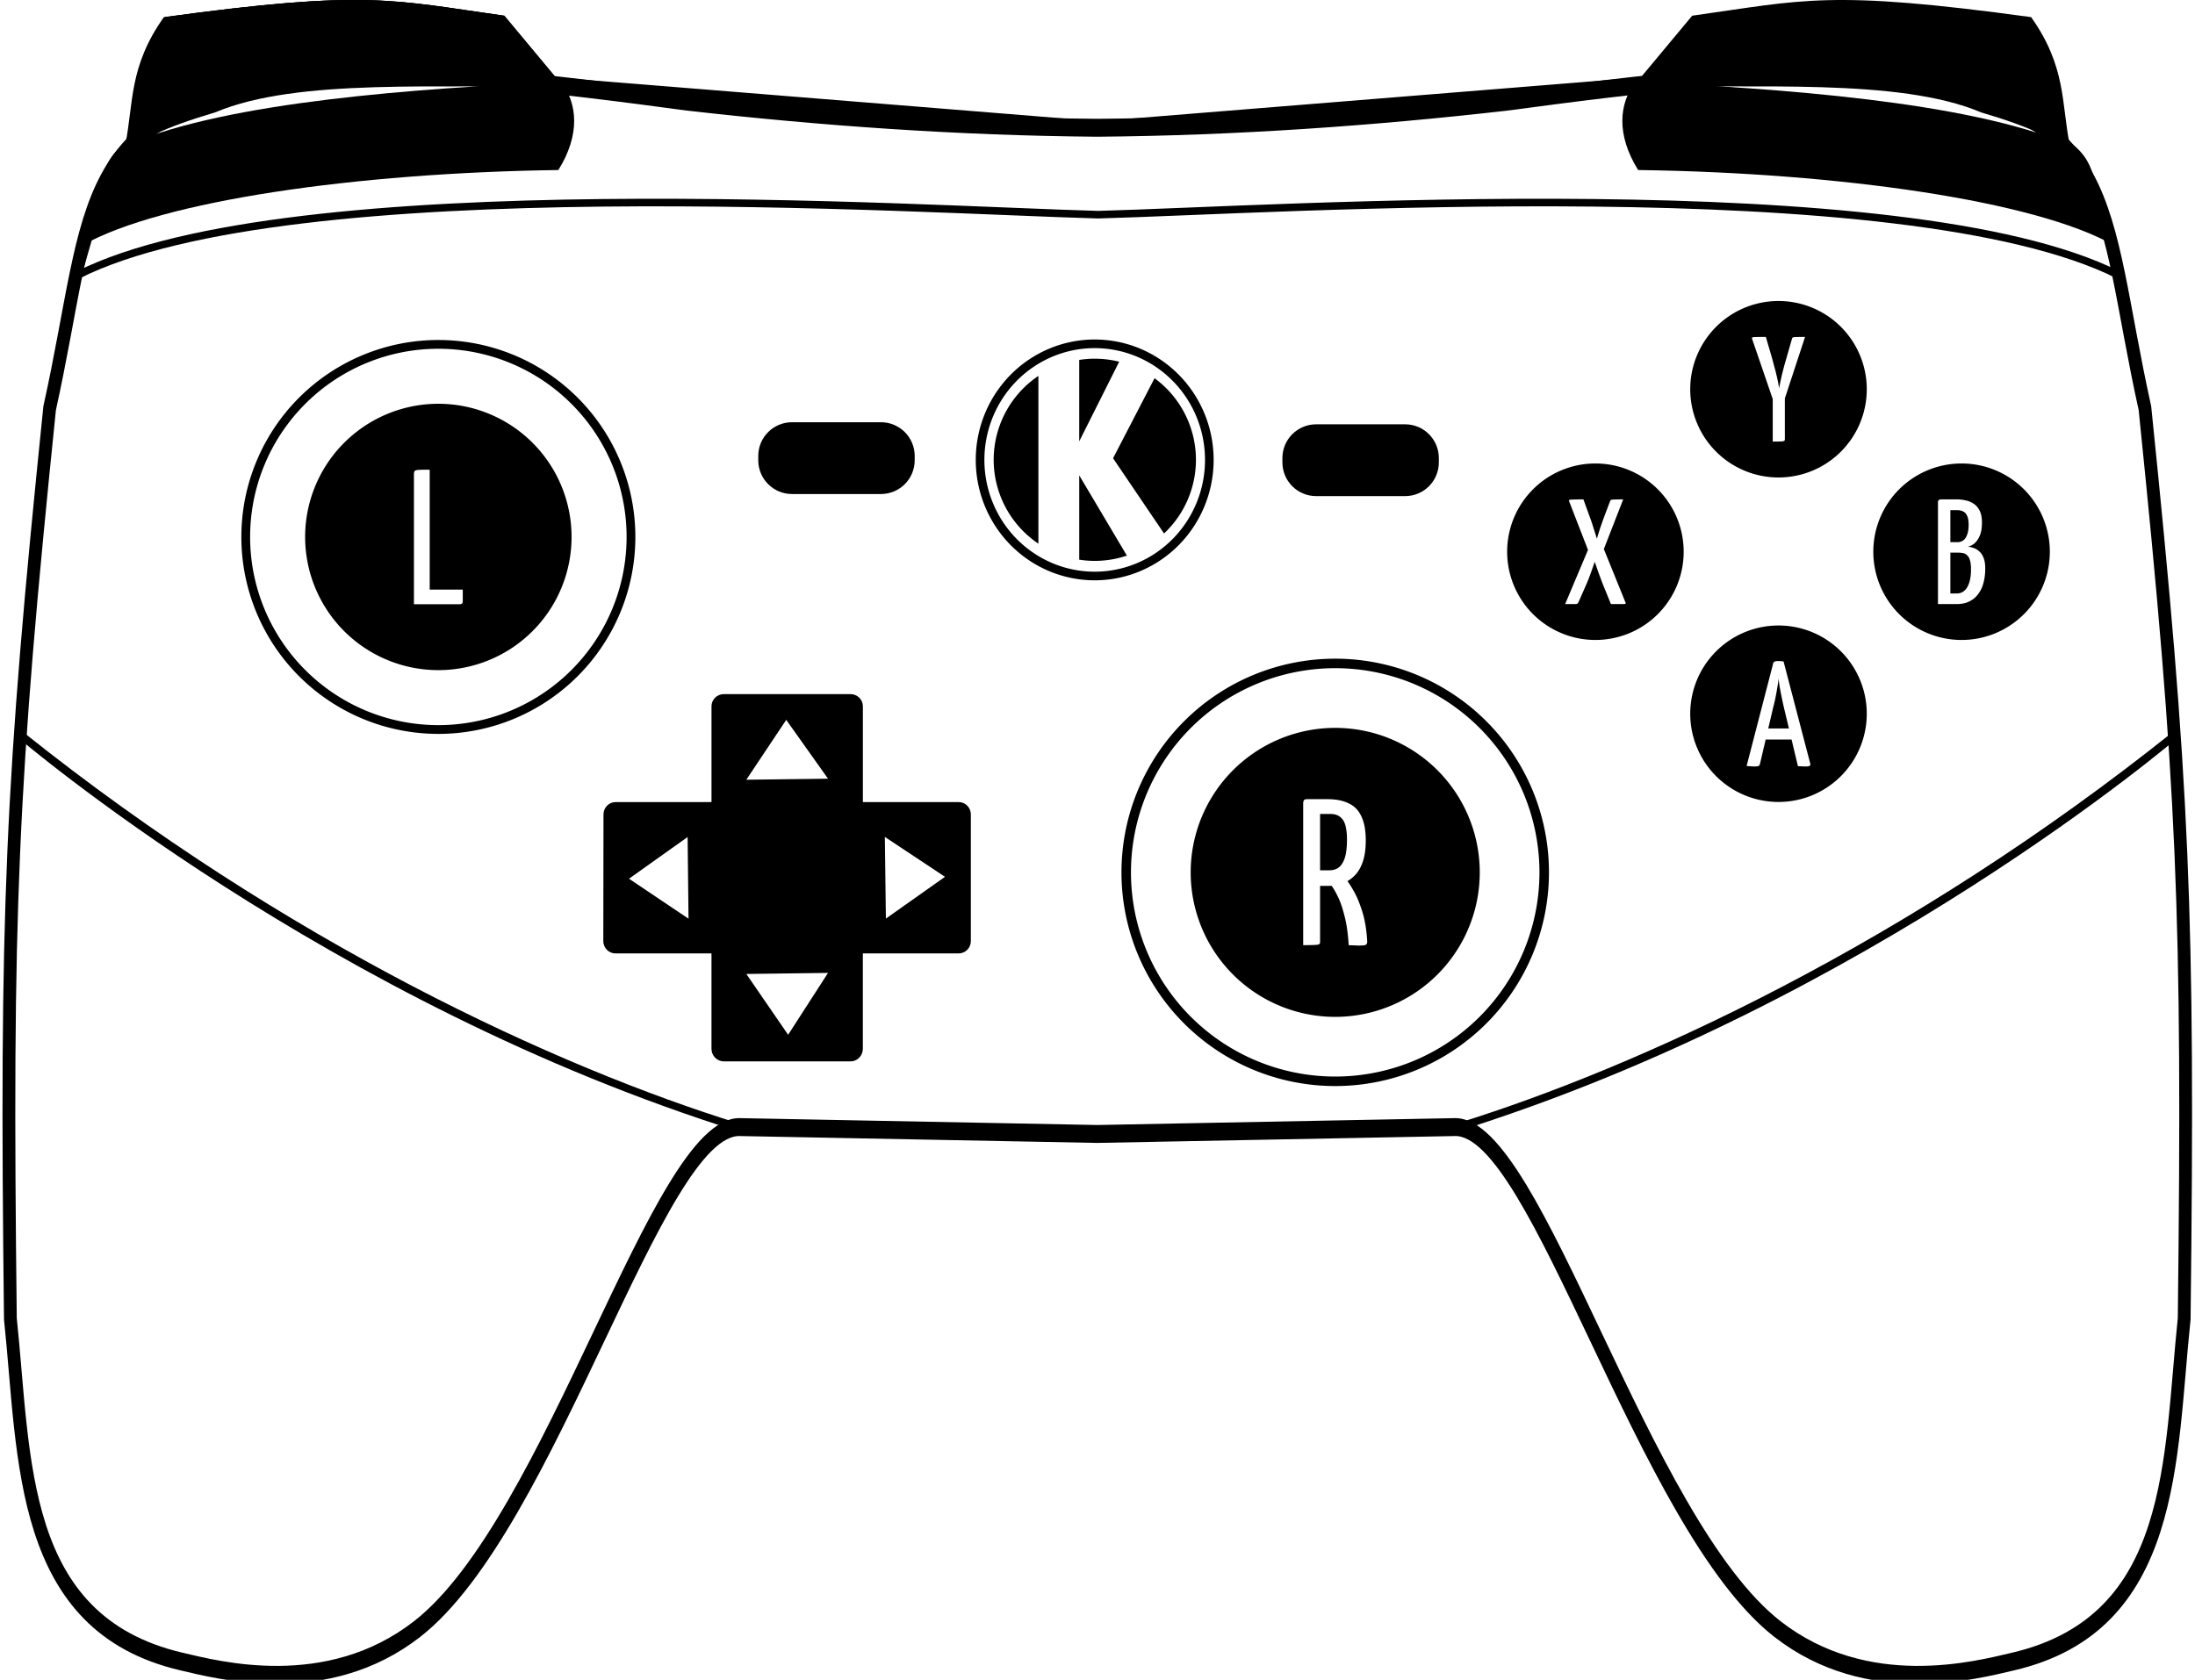 <?xml version="1.0" encoding="UTF-8" standalone="no"?>
<svg
   xmlns:dc="http://purl.org/dc/elements/1.1/"
   xmlns:cc="http://creativecommons.org/ns#"
   xmlns:rdf="http://www.w3.org/1999/02/22-rdf-syntax-ns#"
   xmlns:svg="http://www.w3.org/2000/svg"
   xmlns="http://www.w3.org/2000/svg"
   xmlns:sodipodi="http://sodipodi.sourceforge.net/DTD/sodipodi-0.dtd"
   xmlns:inkscape="http://www.inkscape.org/namespaces/inkscape"
   width="145"
   height="111"
   viewBox="0 0 145 111"
   version="1.1"
   id="svg5"
   xml:space="preserve"
   sodipodi:docname="xbox-optimized.svg"
   inkscape:version="1.0.1 (3bc2e813f5, 2020-09-07)"
   inkscape:export-filename="xbox.png"
   inkscape:export-xdpi="96"
   inkscape:export-ydpi="96"><sodipodi:namedview
   id="namedview7"
   pagecolor="#ffffff"
   bordercolor="#000000"
   borderopacity="0.25"
   inkscape:showpageshadow="2"
   inkscape:pageopacity="0.0"
   inkscape:pagecheckerboard="0"
   inkscape:deskcolor="#d1d1d1"
   inkscape:document-units="px"
   showgrid="false"
   inkscape:zoom="1.0052608"
   inkscape:cx="318.21198"
   inkscape:cy="107.00997"
   inkscape:window-width="1920"
   inkscape:window-height="1013"
   inkscape:window-x="0"
   inkscape:window-y="0"
   inkscape:window-maximized="1"
   inkscape:current-layer="g1778"
   showguides="false"
   inkscape:document-rotation="0"><sodipodi:guide
     position="58.069,57.787"
     orientation="0,-1"
     id="guide1444"
     inkscape:locked="false" /><sodipodi:guide
     position="60.903,48.217"
     orientation="0,-1"
     id="guide1450"
     inkscape:locked="false" /><sodipodi:guide
     position="47.805,46.974"
     orientation="1,0"
     id="guide1452"
     inkscape:locked="false" /><sodipodi:guide
     position="57.375,46.748"
     orientation="1,0"
     id="guide1454"
     inkscape:locked="false" /><sodipodi:guide
     position="28.957,84.647"
     orientation="1,0"
     id="guide2481"
     inkscape:locked="false" /><sodipodi:guide
     position="20.157,75.847"
     orientation="0,-1"
     id="guide2483"
     inkscape:locked="false" /><sodipodi:guide
     position="88.178,63.25"
     orientation="1,0"
     id="guide2547"
     inkscape:locked="false" /><sodipodi:guide
     position="97.721,53.706"
     orientation="0,-1"
     id="guide2549"
     inkscape:locked="false" /></sodipodi:namedview>
    <defs
   id="defs2"><inkscape:path-effect
   effect="join_type"
   id="path-effect1296"
   is_visible="true"
   lpeversion="1"
   linecap_type="butt"
   line_width="1.104"
   linejoin_type="extrp_arc"
   miter_limit="100"
   attempt_force_join="true" />
        <inkscape:path-effect
   effect="mirror_symmetry"
   center_point="101.202,69.126"
   id="path-effect1236"
   is_visible="true"
   lpeversion="1.2"
   lpesatellites="#path399"
   mode="vertical"
   discard_orig_path="false"
   fuse_paths="false"
   oposite_fuse="false"
   split_items="true"
   split_open="false"
   link_styles="false"
   start_point="101.202,13.462"
   end_point="101.202,124.79" />
        <inkscape:path-effect
   effect="mirror_symmetry"
   center_point="101.249,57.351"
   id="path-effect1211"
   is_visible="true"
   lpeversion="1.2"
   lpesatellites=""
   mode="vertical"
   discard_orig_path="false"
   fuse_paths="true"
   oposite_fuse="true"
   split_items="false"
   split_open="false"
   link_styles="false"
   start_point="101.249,1.687"
   end_point="101.249,113.015" />
        <inkscape:path-effect
   effect="mirror_symmetry"
   start_point="48.461,81.318"
   end_point="48.461,185.139"
   center_point="48.461,133.228"
   id="path-effect1895"
   is_visible="true"
   lpeversion="1.2"
   lpesatellites=""
   mode="vertical"
   discard_orig_path="false"
   fuse_paths="true"
   oposite_fuse="true"
   split_items="false"
   split_open="false"
   link_styles="false" />
        <inkscape:path-effect
   effect="mirror_symmetry"
   start_point="43.977,10.73"
   end_point="43.977,287.701"
   center_point="43.977,149.216"
   id="path-effect1794"
   is_visible="true"
   lpeversion="1.2"
   lpesatellites=""
   mode="vertical"
   discard_orig_path="false"
   fuse_paths="false"
   oposite_fuse="false"
   split_items="false"
   split_open="false"
   link_styles="false" />
        <inkscape:path-effect
   effect="mirror_symmetry"
   center_point="167.448,18.743"
   id="path-effect1236-7"
   is_visible="true"
   lpeversion="1.2"
   lpesatellites=""
   mode="vertical"
   discard_orig_path="false"
   fuse_paths="false"
   oposite_fuse="false"
   split_items="true"
   split_open="false"
   link_styles="false"
   start_point="167.448,14.499"
   end_point="167.448,22.986" />
        <inkscape:path-effect
   effect="mirror_symmetry"
   center_point="73.37,-5.8"
   id="path-effect1211-7"
   is_visible="true"
   lpeversion="1.2"
   lpesatellites=""
   mode="vertical"
   discard_orig_path="false"
   fuse_paths="true"
   oposite_fuse="true"
   split_items="false"
   split_open="false"
   link_styles="false"
   start_point="73.37,-61.464"
   end_point="73.37,49.864" /></defs>
    <g
   id="g1778"
   inkscape:groupmode="layer"
   inkscape:label="Controller">
        
        <g
   id="base"
   transform="translate(-0.251,1.319e-4)"><rect
     style="opacity:0.001;fill:#000000;stroke-width:3.133;stroke-linecap:round;stroke-opacity:0.598"
     id="rect1685"
     width="145.099"
     height="111.328"
     x="0.251"
     y="-0" /><rect
     style="opacity:1;fill:#000000;stroke-width:3.274;stroke-linecap:round;stroke-opacity:0.598"
     id="rect1572"
     width="10"
     height="10"
     x="47.251"
     y="53" /><path
     id="rect908"
     transform="matrix(0.765,0,0,1.072,35.664,-87.198)"
     d="m 83.895,87.604 c 10.492,-1.009 25.46,-2.357 33.248,-1.513 19.84,2.152 17.88,7.812 21.784,20.41 3.333,23.202 3.806,31.081 3.39,56.127 -1.277,8.643 -0.639,18.774 -14.769,21.13 -3.172,0.529 -12.561,2.326 -20.344,-1.996 -11.687,-6.49 -20.731,-31.044 -27.863,-30.947 l -30.88,0.424 -30.88,-0.424 c -7.131,-0.098 -16.175,24.456 -27.863,30.947 -7.784,4.322 -17.172,2.525 -20.344,1.996 -14.13,-2.356 -13.491,-12.486 -14.769,-21.13 -0.417,-25.046 0.057,-32.925 3.39,-56.127 3.904,-12.598 1.944,-18.258 21.784,-20.41 7.788,-0.845 22.756,0.504 33.248,1.513 11.507,0.937 23.412,1.543 35.434,1.613 12.023,-0.07 23.928,-0.676 35.434,-1.613 z"
     style="opacity:1;fill:none;fill-rule:nonzero;stroke:#000000;stroke-width:1.104;stroke-dasharray:none;stroke-opacity:1;paint-order:stroke markers fill"
     sodipodi:nodetypes="csccsssccc"
     inkscape:label="Controller"
     inkscape:original-d="m 83.894733,87.604329 c 10.491578,-1.008536 25.459807,-2.357184 33.247957,-1.512505 19.84007,2.151793 17.88022,7.812276 21.78414,20.410236 3.33277,23.2019 3.80644,31.08118 3.38972,56.12705 -1.27734,8.64321 -0.63866,18.77388 -14.76867,21.12968 -3.17205,0.52885 -12.56057,2.3262 -20.34433,-1.99627 -11.687294,-6.49018 -20.731442,-31.04437 -27.862715,-30.94653 l -31.160402,0.42752 0.01731,-62.024249 c 12.111831,-0.06264 24.106618,-0.670634 35.69699,-1.614932 z"
     inkscape:path-effect="#path-effect1895"
     class="UnoptimicedTransforms" /><path
     style="fill:none;stroke:#000000;stroke-width:0.5;stroke-dasharray:none;stroke-opacity:1;paint-order:stroke markers fill"
     d="M 168.938,13.847 C 168.447,12.333 168.35,10.846 161.463,8.877 155.751,6.542 145.937,7.338 137.701,7.092 L 101.249,9.949 64.797,7.092 c -8.236,0.246 -18.05,-0.549 -23.762,1.785 -6.888,1.97 -6.984,3.456 -7.476,4.97 l -1.792,6.012 c 14.594,-7.101 57.493,-4.289 69.481,-3.986 11.988,-0.303 54.887,-3.116 69.481,3.986 z"
     id="path1177"
     sodipodi:nodetypes="ccccccc"
     inkscape:path-effect="#path-effect1211"
     inkscape:original-d="M 168.93835,13.846894 C 168.44703,12.332547 168.35033,10.846287 161.46266,8.8767 155.7507,6.542471 145.93664,7.3382242 137.70098,7.091929 l -39.117077,3.065956 c 0.433965,12.900303 0.201477,5.712631 0.200121,5.726191 6.386716,0.282055 56.020376,-3.774903 71.946176,3.974715 z"
     class="UnoptimicedTransforms"
     transform="matrix(0.97,0,0,1,-25.418,-1.688)"
     inkscape:label="Controller 3D Line" /><path
     style="fill:none;stroke:#000000;stroke-width:0.5;stroke-dasharray:none;stroke-opacity:1;paint-order:stroke markers fill"
     d="M 97.52,13.06 C 109.986,9.285 128.211,1.069 146.095,-12.929 c 0,0 -20.879,17.536 -48.575,25.989 z m -48.3,0 C 36.754,9.285 18.529,1.069 0.646,-12.929 c 0,0 20.879,17.536 48.575,25.989 z"
     id="path1177-9"
     sodipodi:nodetypes="ccc"
     inkscape:path-effect="#path-effect1211-7"
     inkscape:original-d="M 97.519863,13.059575 C 109.98622,9.2849122 128.21083,1.0689357 146.09468,-12.928929 c 0,0 -20.87902,17.5363836 -48.574817,25.988504 z"
     class="UnoptimicedTransforms"
     transform="matrix(0.979,0,0,1,0.949,61.464)"
     inkscape:label="Controller Arm Lines" /></g></g>
    <g
   id="right-trigger"
   inkscape:label="Right Trigger Button"><path
     style="fill:#000000;fill-opacity:1;stroke:none;stroke-width:0.665;stroke-dasharray:none;stroke-dashoffset:0;stroke-opacity:1;paint-order:stroke markers fill"
     d="m 137.966,18.866 3.754,-4.367 c 7.59,-1.027 9.299,-1.738 23.105,0.094 2.393,3.259 2.066,5.692 2.623,8.393 l -11.441,-4.669 z"
     id="path1170"
     sodipodi:nodetypes="cccccc"
     inkscape:path-effect="#path-effect1236"
     inkscape:original-d="m 137.96607,18.866364 3.7536,-4.366992 c 7.58961,-1.027452 9.29901,-1.737567 23.10544,0.09354 2.39293,3.258854 2.06579,5.691714 2.62298,8.393113 l -11.44083,-4.669119 z"
     class="UnoptimicedTransforms"
     transform="matrix(0.969,0,0,1,-25.542,-13.462)"
     inkscape:label="path2" /><path
     transform="matrix(-0.969,0,0,1,170.642,-13.462)"
     class="UnoptimicedTransforms"
     id="path399"
     d="m 137.966,18.866 3.754,-4.367 c 7.59,-1.027 9.299,-1.738 23.105,0.094 2.393,3.259 2.066,5.692 2.623,8.393 l -11.441,-4.669 z"
     style="fill:#000000;fill-opacity:1;stroke:none;stroke-width:0.665;stroke-dasharray:none;stroke-dashoffset:0;stroke-opacity:1;paint-order:stroke markers fill" /><path
     transform="matrix(-0.969,0,0,1,170.542,-13.462)"
     id="mirror-path-effect1236"
     d="m 137.966,18.866 3.754,-4.367 c 7.59,-1.027 9.299,-1.738 23.105,0.094 2.393,3.259 2.066,5.692 2.623,8.393 l -11.441,-4.669 z"
     style="fill:#000000;fill-opacity:1;stroke:none;stroke-width:0.665;stroke-dasharray:none;stroke-dashoffset:0;stroke-opacity:1;paint-order:stroke markers fill" /></g>
    <g
   id="right-shoulder"
   inkscape:label="Right Shoulder Button"><path
     style="fill:#000000;fill-opacity:1;stroke:none;stroke-width:0.265;stroke-dasharray:none;stroke-dashoffset:0;stroke-opacity:1;paint-order:stroke markers fill"
     d="m 138.023,18.989 c -1.499,-2.333 -1.309,-4.371 -0.189,-5.831 9.871,0.447 22.572,1.299 29.482,4.12 1.251,1.276 2.316,3.374 3.11,6.664 -5.341,-2.914 -18.618,-4.77 -32.403,-4.953 z"
     id="path1170-5"
     sodipodi:nodetypes="ccccc"
     transform="matrix(0.969,0,0,1,-25.53,-7.754)"
     inkscape:label="path" /></g>
    <g
   id="g1543"
   inkscape:groupmode="layer"
   inkscape:label="Start Button"
   transform="translate(-26.499,-13.462)"><path
     id="mid-right"
     style="stroke-width:0.369;paint-order:stroke markers fill"
     inkscape:label="Start Button Graphic"
     transform="matrix(1.085,0,0,1.085,56.131,19.305)"
     d="m 52.826,20.456 h 5.407 c 1.141,0 2.059,0.918 2.059,2.059 v 0.255 c 0,1.141 -0.918,2.059 -2.059,2.059 h -5.407 c -1.141,0 -2.059,-0.918 -2.059,-2.059 v -0.255 c 0,-1.141 0.918,-2.059 2.059,-2.059 z" /></g>
    <g
   id="g1540"
   inkscape:groupmode="layer"
   inkscape:label="Back Button"
   transform="translate(-26.499,-13.462)"><path
     id="mid-left"
     style="stroke-width:0.369;paint-order:stroke markers fill"
     inkscape:label="Back Button Graphic"
     transform="matrix(1.085,0,0,1.085,56.131,19.305)"
     d="m 20.914,20.329 h 5.407 c 1.141,0 2.059,0.918 2.059,2.059 v 0.255 c 0,1.141 -0.918,2.059 -2.059,2.059 h -5.407 c -1.141,0 -2.059,-0.918 -2.059,-2.059 v -0.255 c 0,-1.141 0.918,-2.059 2.059,-2.059 z" /></g>
    <g
   id="g3162-9"
   transform="matrix(1.085,0,0,1.085,33.178,5.842)"
   inkscape:label="Right Axis"
   inkscape:groupmode="layer"><path
     id="r-pad-outline"
     style="fill:none;stroke:#000000;stroke-width:0.579;paint-order:stroke markers fill"
     inkscape:label="Right Axis Base"
     d="M 63.439,47.745 A 12.725,12.725 0 0 1 50.715,60.469 12.725,12.725 0 0 1 37.99,47.745 12.725,12.725 0 0 1 50.715,35.02 12.725,12.725 0 0 1 63.439,47.745 Z" /><path
     id="r-pad"
     style="fill:#000000;fill-opacity:1;stroke:none;stroke-width:0.4;stroke-dasharray:none;stroke-dashoffset:0;stroke-opacity:1;paint-order:stroke markers fill"
     d="m 50.715,38.945 a 8.8,8.8 0 0 0 -8.8,8.8 8.8,8.8 0 0 0 8.8,8.8 8.8,8.8 0 0 0 8.8,-8.8 8.8,8.8 0 0 0 -8.8,-8.8 z m -1.734,4.342 h 0.609 0.648 c 0.533,0 0.974,0.089 1.321,0.267 0.347,0.169 0.601,0.44 0.762,0.812 0.169,0.364 0.254,0.843 0.254,1.435 0,0.525 -0.064,0.965 -0.191,1.321 -0.119,0.347 -0.288,0.626 -0.508,0.838 -0.126,0.126 -0.266,0.231 -0.417,0.318 0.112,0.148 0.238,0.346 0.379,0.596 0.186,0.322 0.36,0.737 0.521,1.245 0.161,0.508 0.263,1.118 0.305,1.829 0,0.093 -0.025,0.161 -0.076,0.203 -0.051,0.034 -0.199,0.051 -0.445,0.051 -0.076,0 -0.169,-0.004 -0.279,-0.013 -0.102,0 -0.212,-0.004 -0.33,-0.012 -0.042,-0.728 -0.131,-1.338 -0.267,-1.829 -0.127,-0.5 -0.267,-0.893 -0.419,-1.181 -0.135,-0.277 -0.254,-0.478 -0.359,-0.607 -0.078,0.006 -0.157,0.009 -0.238,0.009 h -0.457 v 3.404 c 0,0.068 -0.017,0.114 -0.051,0.14 -0.025,0.025 -0.11,0.043 -0.254,0.051 -0.144,0.009 -0.386,0.013 -0.724,0.013 v -8.687 l 0.026,-0.101 c 0.025,-0.068 0.089,-0.101 0.191,-0.101 z m 0.812,0.902 v 3.429 h 0.559 c 0.237,0 0.432,-0.059 0.584,-0.178 0.161,-0.127 0.284,-0.326 0.368,-0.597 0.085,-0.279 0.127,-0.644 0.127,-1.093 0,-0.322 -0.029,-0.601 -0.089,-0.838 -0.059,-0.237 -0.165,-0.415 -0.317,-0.533 -0.144,-0.127 -0.343,-0.191 -0.597,-0.191 z" /></g>
    <g
   id="g1031"
   inkscape:label="D-pad Up"
   inkscape:groupmode="layer"
   transform="translate(-26.499,-13.462)"><path
     id="up"
     style="fill:#000000;fill-opacity:1;stroke:none;stroke-width:0.264;stroke-dasharray:none;stroke-dashoffset:0;stroke-opacity:1;paint-order:stroke markers fill"
     d="m 74.316,59.328 c -0.452,0 -0.816,0.359 -0.816,0.805 -10e-7,6.552 0,0 -10e-7,6.552 10,0 0,0 10,0 v -6.552 c 0,-0.446 -0.364,-0.805 -0.816,-0.805 z m 4.121,1.701 2.761,3.888 -5.397,0.068 z"
     sodipodi:nodetypes="scccssscccc" /></g>
    <g
   id="g1031-3"
   inkscape:label="D-pad Right"
   inkscape:groupmode="layer"><path
     id="right"
     style="fill:#000000;fill-opacity:1;stroke:none;stroke-width:0.264;stroke-dasharray:none;stroke-dashoffset:0;stroke-opacity:1;paint-order:stroke markers fill"
     d="m 56.744,53 v 10 c 6.581,0 0,0 6.581,0 0.448,0 0.809,-0.364 0.809,-0.816 v -8.368 c 0,-0.452 -0.361,-0.816 -0.809,-0.816 -6.581,0 0,0 -6.581,0 z m 1.708,2.302 3.974,2.636 -3.905,2.761 z"
     sodipodi:nodetypes="cccsscccccc" /></g>
    <g
   id="g1031-3-5"
   inkscape:label="D-pad Down"
   inkscape:groupmode="layer"><path
     id="down"
     style="fill:#000000;fill-opacity:1;stroke:none;stroke-width:0.268;stroke-dasharray:none;stroke-dashoffset:0;stroke-opacity:1;paint-order:stroke markers fill"
     d="m 47,62.531 c 2e-6,6.77 0,0 2e-6,6.77 0,0.461 0.364,0.833 0.816,0.833 h 8.367 c 0.452,0 0.816,-0.372 0.816,-0.833 0,-6.77 0,0 0,-6.77 z m 7.699,1.757 -2.636,4.088 -2.761,-4.018 z"
     sodipodi:nodetypes="ccssccccccc" /></g>
    <g
   id="g1031-3-5-6"
   inkscape:label="D-pad Left"
   inkscape:groupmode="layer"><path
     id="left"
     style="fill:#000000;fill-opacity:1;stroke:none;stroke-width:0.263;stroke-dasharray:none;stroke-dashoffset:0;stroke-opacity:1;paint-order:stroke markers fill"
     d="m 40.669,53 c -0.444,0 -0.802,0.363 -0.803,0.815 l -0.012,8.368 c -6.46e-4,0.452 0.356,0.817 0.8,0.817 l 6.528,10e-6 c 0.002,-10 0.002,0 0.002,-10 z m 4.754,2.309 0.06,5.397 -3.932,-2.642 z"
     sodipodi:nodetypes="ssssccscccc" /></g>
    <g
   id="g1023"
   inkscape:label="Guide Button"
   inkscape:groupmode="layer"><path
   id="path1377-2"
   style="fill:none;stroke:#000000;stroke-width:0.57;paint-order:stroke markers fill"
   d="m 79.887,30.39 a 7.572,7.671 0 0 1 -7.572,7.671 7.572,7.671 0 0 1 -7.572,-7.671 7.572,7.671 0 0 1 7.572,-7.671 7.572,7.671 0 0 1 7.572,7.671 z" /><path
   id="center"
   style="fill:#000000;fill-opacity:1;stroke:none;stroke-width:0.5;stroke-dasharray:none;stroke-dashoffset:0;stroke-opacity:1;paint-order:stroke markers fill"
   inkscape:label="path1377"
   d="m 72.322,23.702 a 6.681,6.681 0 0 0 -1.029,0.081 v 5.38 l 2.64,-5.263 a 6.681,6.681 0 0 0 -1.611,-0.197 z m -3.726,1.137 a 6.681,6.681 0 0 0 -2.954,5.543 6.681,6.681 0 0 0 2.954,5.543 z m 7.673,0.153 -2.741,5.288 3.367,4.972 a 6.681,6.681 0 0 0 2.108,-4.869 6.681,6.681 0 0 0 -2.734,-5.39 z m -4.975,6.421 v 5.569 a 6.681,6.681 0 0 0 1.029,0.081 6.681,6.681 0 0 0 2.118,-0.349 z" />
        </g>
    <g
   id="g1605"
   transform="matrix(0.89,0,0,0.89,-14.436,-13.04)"
   inkscape:label="Y Button"
   inkscape:groupmode="layer"><path
     id="y-button"
     style="stroke:none;stroke-width:0.49;paint-order:stroke markers fill"
     d="m 148.227,37 a 6.551,6.551 0 0 0 -6.551,6.551 6.551,6.551 0 0 0 6.551,6.551 6.551,6.551 0 0 0 6.552,-6.551 6.551,6.551 0 0 0 -6.552,-6.551 z m -0.939,2.665 0.444,1.521 c 0.052,0.178 0.107,0.385 0.167,0.622 0.067,0.229 0.126,0.459 0.178,0.688 0.059,0.229 0.103,0.436 0.133,0.621 0.037,0.178 0.059,0.307 0.067,0.389 0.007,-0.081 0.029,-0.211 0.066,-0.389 0.037,-0.185 0.082,-0.392 0.134,-0.621 l 0.177,-0.688 c 0.067,-0.237 0.126,-0.444 0.178,-0.622 l 0.389,-1.354 c 0.015,-0.059 0.037,-0.1 0.067,-0.122 0.037,-0.022 0.122,-0.033 0.256,-0.033 0.133,-0.007 0.351,-0.011 0.655,-0.011 l -1.499,4.565 v 3.029 c 0,0.059 -0.015,0.1 -0.045,0.122 -0.022,0.022 -0.096,0.037 -0.222,0.045 -0.118,0.007 -0.329,0.011 -0.633,0.011 v -3.16 l -1.532,-4.468 c -0.015,-0.052 -0.011,-0.085 0.011,-0.1 0.03,-0.022 0.119,-0.033 0.267,-0.033 0.148,-0.007 0.396,-0.011 0.743,-0.011 z" /></g>
    <g
   id="g1605-6"
   transform="matrix(0.89,0,0,0.89,-26.53,-2.303)"
   inkscape:label="X Button"
   inkscape:groupmode="layer"><path
     id="x-button"
     style="stroke:none;stroke-width:0.49;paint-order:stroke markers fill"
     d="m 148.227,36.999 a 6.551,6.551 0 0 0 -6.551,6.552 6.551,6.551 0 0 0 6.551,6.551 6.551,6.551 0 0 0 6.551,-6.551 6.551,6.551 0 0 0 -6.551,-6.552 z m -0.892,2.665 0.455,1.255 c 0.118,0.311 0.222,0.618 0.311,0.922 0.096,0.296 0.174,0.544 0.234,0.744 0.059,-0.2 0.137,-0.452 0.233,-0.755 0.104,-0.303 0.211,-0.607 0.322,-0.911 l 0.422,-1.11 c 0.022,-0.044 0.044,-0.078 0.066,-0.1 0.03,-0.022 0.111,-0.033 0.245,-0.033 0.133,-0.007 0.355,-0.012 0.666,-0.012 l -1.436,3.689 1.591,3.928 c 0.03,0.044 0.037,0.081 0.023,0.111 -0.015,0.03 -0.052,0.045 -0.112,0.045 h -0.977 l -0.61,-1.499 c -0.118,-0.311 -0.233,-0.618 -0.344,-0.921 -0.097,-0.292 -0.179,-0.525 -0.25,-0.718 -0.065,0.194 -0.146,0.427 -0.25,0.718 -0.104,0.303 -0.222,0.61 -0.355,0.921 l -0.611,1.388 c -0.044,0.074 -0.111,0.111 -0.2,0.111 h -0.777 l 1.695,-4.021 -1.395,-3.596 c -0.022,-0.052 -0.019,-0.089 0.011,-0.111 0.037,-0.022 0.133,-0.033 0.289,-0.033 0.155,-0.007 0.407,-0.012 0.755,-0.012 z" /></g>
    <g
   id="g1605-1"
   transform="matrix(0.89,0,0,0.89,-2.342,-2.303)"
   inkscape:label="B Button"
   inkscape:groupmode="layer"><path
     id="b-button"
     style="stroke:none;stroke-width:0.49;paint-order:stroke markers fill"
     d="m 148.227,36.999 a 6.551,6.551 0 0 0 -6.551,6.552 6.551,6.551 0 0 0 6.551,6.551 6.551,6.551 0 0 0 6.551,-6.551 6.551,6.551 0 0 0 -6.551,-6.552 z m -1.454,2.665 h 1.1 c 0.222,0 0.444,0.026 0.666,0.078 0.222,0.044 0.422,0.13 0.6,0.256 0.178,0.118 0.322,0.289 0.433,0.511 0.111,0.222 0.167,0.514 0.167,0.877 0,0.407 -0.056,0.736 -0.167,0.988 -0.111,0.252 -0.248,0.444 -0.411,0.577 -0.163,0.126 -0.326,0.2 -0.488,0.222 0.126,0.007 0.263,0.037 0.411,0.089 0.155,0.044 0.3,0.126 0.433,0.244 0.141,0.111 0.251,0.27 0.333,0.477 0.089,0.207 0.133,0.477 0.133,0.81 0,0.37 -0.037,0.7 -0.111,0.989 -0.067,0.289 -0.166,0.536 -0.3,0.743 -0.126,0.207 -0.278,0.382 -0.455,0.522 -0.178,0.133 -0.37,0.233 -0.577,0.3 -0.207,0.059 -0.429,0.089 -0.666,0.089 h -1.399 v -7.561 c 0,-0.067 0.019,-0.119 0.056,-0.156 0.044,-0.037 0.126,-0.056 0.244,-0.056 z m 0.622,0.8 v 2.376 h 0.544 c 0.155,0 0.292,-0.044 0.411,-0.133 0.126,-0.089 0.222,-0.23 0.289,-0.422 0.074,-0.192 0.112,-0.436 0.112,-0.732 0,-0.303 -0.041,-0.533 -0.123,-0.688 -0.074,-0.155 -0.174,-0.259 -0.3,-0.311 -0.126,-0.059 -0.259,-0.089 -0.4,-0.089 z m 0,3.153 v 3.031 h 0.5 c 0.141,0 0.27,-0.033 0.389,-0.1 0.126,-0.067 0.237,-0.171 0.333,-0.311 0.096,-0.148 0.171,-0.333 0.222,-0.555 0.059,-0.222 0.088,-0.493 0.088,-0.811 0,-0.289 -0.025,-0.514 -0.077,-0.677 -0.044,-0.17 -0.115,-0.296 -0.211,-0.378 -0.089,-0.089 -0.196,-0.144 -0.322,-0.166 -0.126,-0.022 -0.263,-0.034 -0.411,-0.034 z" /></g>
    <g
   id="g1605-1-9"
   inkscape:label="A Button"
   inkscape:groupmode="layer"
   transform="matrix(0.89,0,0,0.89,-14.436,8.402)"><path
     id="a-button"
     style="stroke:none;stroke-width:0.49;paint-order:stroke markers fill"
     d="m 148.227,37 a 6.551,6.551 0 0 0 -6.551,6.551 6.551,6.551 0 0 0 6.551,6.551 6.551,6.551 0 0 0 6.552,-6.551 6.551,6.551 0 0 0 -6.552,-6.551 z m -0.046,2.638 c 0.074,0 0.148,0.004 0.222,0.011 0.081,0.007 0.148,0.015 0.2,0.023 l 1.988,7.605 c 0.015,0.059 -0.004,0.108 -0.056,0.145 -0.044,0.03 -0.155,0.044 -0.333,0.044 -0.067,0 -0.145,-0.004 -0.233,-0.011 -0.081,0 -0.181,-0.004 -0.3,-0.011 l -0.472,-1.977 h -1.922 l -0.426,1.821 c -0.015,0.059 -0.044,0.104 -0.089,0.134 -0.044,0.03 -0.155,0.044 -0.333,0.044 -0.059,0 -0.141,-0.004 -0.245,-0.011 -0.104,-0.007 -0.211,-0.015 -0.322,-0.022 l 1.976,-7.638 c 0.022,-0.104 0.137,-0.156 0.344,-0.156 z m 0.055,1.288 c -0.015,0.178 -0.044,0.388 -0.089,0.633 -0.037,0.237 -0.081,0.485 -0.133,0.744 -0.052,0.259 -0.111,0.514 -0.178,0.766 l -0.369,1.576 h 1.534 l -0.376,-1.576 c -0.059,-0.252 -0.114,-0.507 -0.166,-0.766 -0.052,-0.259 -0.1,-0.507 -0.145,-0.744 -0.037,-0.244 -0.063,-0.455 -0.078,-0.633 z" /></g>
    <g
   id="g3162"
   inkscape:label="Left Axis"
   inkscape:groupmode="layer"><path
     id="l-pad-outline"
     style="fill:none;stroke:#000000;stroke-width:0.579;paint-order:stroke markers fill"
     inkscape:label="Left Axis Base"
     d="M 41.682,35.481 A 12.725,12.725 0 0 1 28.957,48.205 12.725,12.725 0 0 1 16.233,35.481 12.725,12.725 0 0 1 28.957,22.756 12.725,12.725 0 0 1 41.682,35.481 Z" /><path
     id="l-pad"
     style="fill:#000000;fill-opacity:1;stroke:none;stroke-width:0.4;stroke-dasharray:none;stroke-dashoffset:0;stroke-opacity:1;paint-order:stroke markers fill"
     d="m 28.957,26.681 a 8.8,8.8 0 0 0 -8.8,8.8 8.8,8.8 0 0 0 8.8,8.8 8.8,8.8 0 0 0 8.8,-8.8 8.8,8.8 0 0 0 -8.8,-8.8 z m -0.571,4.355 v 7.925 h 2.184 v 0.762 c 0,0.085 -0.021,0.139 -0.063,0.165 -0.034,0.025 -0.08,0.038 -0.14,0.038 h -3.023 v -8.598 c 0,-0.093 0.017,-0.161 0.051,-0.203 0.034,-0.042 0.123,-0.068 0.267,-0.076 0.144,-0.009 0.385,-0.013 0.724,-0.013 z" /></g>
    <g
   id="g448"
   inkscape:groupmode="layer"
   inkscape:label="Left Trigger Button"><path
     transform="matrix(-0.969,0,0,1,170.642,-13.462)"
     class="UnoptimicedTransforms"
     id="left-trigger"
     d="m 137.966,18.866 3.754,-4.367 c 7.59,-1.027 9.299,-1.738 23.105,0.094 2.393,3.259 2.066,5.692 2.623,8.393 l -11.441,-4.669 z"
     style="fill:#000000;fill-opacity:1;stroke:none;stroke-width:0.665;stroke-dasharray:none;stroke-dashoffset:0;stroke-opacity:1;paint-order:stroke markers fill" /></g>
    <g
   id="g445"
   inkscape:groupmode="layer"
   inkscape:label="Left Shoulder Button"><path
     transform="matrix(-0.969,0,0,1,170.63,-7.754)"
     id="left-shoulder"
     d="m 138.023,18.989 c -1.499,-2.333 -1.309,-4.371 -0.189,-5.831 9.871,0.447 22.572,1.299 29.482,4.12 1.251,1.276 2.316,3.374 3.11,6.664 -5.341,-2.914 -18.618,-4.77 -32.403,-4.953 z"
     style="fill:#000000;fill-opacity:1;stroke:none;stroke-width:0.265;stroke-dasharray:none;stroke-dashoffset:0;stroke-opacity:1;paint-order:stroke markers fill" /></g></svg>
